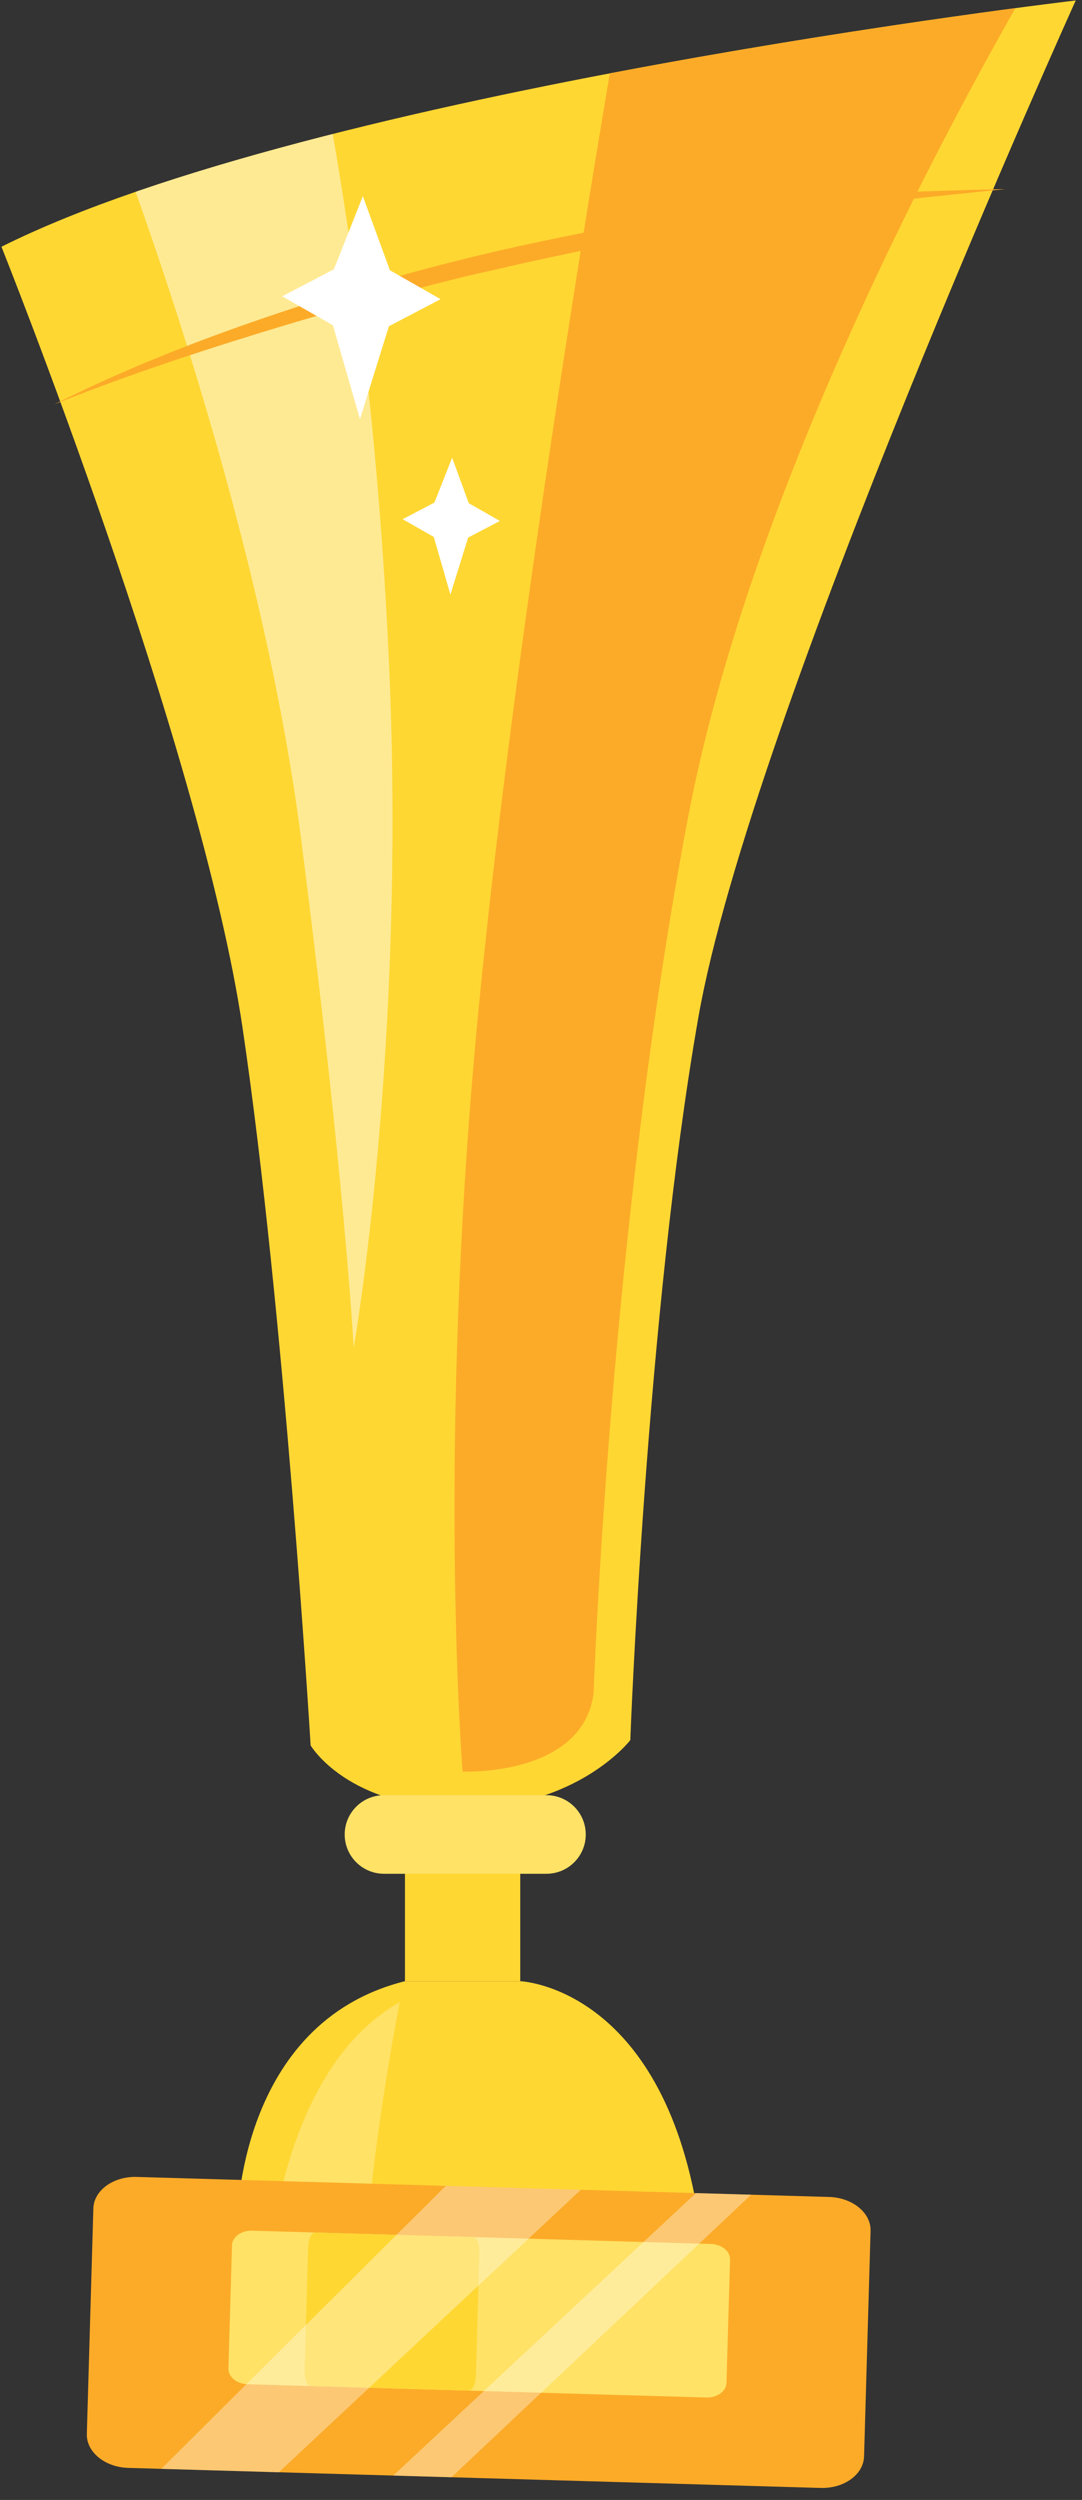 <svg width="87" height="201" viewBox="0 0 87 201" fill="none" xmlns="http://www.w3.org/2000/svg">
<rect x="0" y="0" width="87" height="201" fill="#333333" stroke="none"/>
<path d="M0.116 19.839C0.116 19.839 16.128 59.863 19.499 82.614C22.87 105.364 24.977 140.333 24.977 140.333C24.977 140.333 27.927 145.389 37.197 145.389C46.467 145.389 50.68 139.912 50.68 139.912C50.68 139.912 51.944 105.786 56.158 81.771C60.372 57.757 86.496 0.037 86.496 0.037C86.496 0.037 25.398 7.199 0.116 19.839Z" fill="#FFD733"/>
<path d="M32.562 143.704V159.292H41.832V143.282C41.832 143.282 31.93 144.336 32.562 143.704Z" fill="#FFD733"/>
<path d="M43.938 150.655H30.876C29.131 150.655 27.716 149.241 27.716 147.496C27.716 145.75 29.131 144.336 30.876 144.336H43.938C45.684 144.336 47.099 145.75 47.099 147.496C47.099 149.241 45.684 150.655 43.938 150.655Z" fill="#FFE266"/>
<path d="M19.078 178.672C19.078 178.672 19.078 162.662 32.562 159.292H41.832C41.832 159.292 53.209 159.713 56.158 178.251C56.158 178.251 51.102 182.885 38.461 182.885C25.82 182.885 19.078 178.672 19.078 178.672Z" fill="#FFD733"/>
<path d="M81.647 0.653C75.106 1.522 62.69 3.298 49.035 5.898C46.572 20.481 41.039 54.61 38.461 81.35C35.09 116.318 37.197 142.439 37.197 142.439C37.197 142.439 46.888 142.86 47.731 136.12C47.731 136.12 48.995 99.044 55.316 65.761C60.102 40.553 74.797 12.692 81.647 0.653Z" fill="#FCAB28"/>
<path d="M29.479 182.119C29.473 174.653 32.14 160.977 32.14 160.977C24.804 165.123 22.54 175.298 21.872 180.002C23.616 180.7 26.166 181.529 29.479 182.119Z" fill="#FFE266"/>
<path d="M10.997 175.029L66.662 176.64C68.548 176.694 70.043 177.917 70 179.37L69.476 197.502C69.433 198.956 67.871 200.09 65.985 200.035L10.32 198.424C8.434 198.37 6.94 197.147 6.982 195.694L7.507 177.562C7.549 176.108 9.112 174.975 10.997 175.029Z" fill="#FCAB28"/>
<path d="M20.271 179.351L57.155 180.418C58.028 180.444 58.72 181.01 58.701 181.683L58.414 191.592C58.394 192.265 57.671 192.79 56.797 192.765L19.913 191.698C19.04 191.673 18.348 191.107 18.367 190.433L18.654 180.525C18.673 179.851 19.397 179.326 20.271 179.351Z" fill="#FFE266"/>
<path d="M25.355 179.498L38.041 179.865C38.342 179.874 38.569 180.427 38.55 181.1L38.263 191.008C38.244 191.682 37.984 192.22 37.684 192.211L24.998 191.844C24.698 191.836 24.47 191.283 24.489 190.61L24.776 180.701C24.796 180.028 25.055 179.489 25.355 179.498Z" fill="#FFD733"/>
<g opacity="0.35">
<path d="M12.966 198.502L22.419 198.776L46.705 176.063L35.842 175.749L12.966 198.502Z" fill="white"/>
</g>
<g opacity="0.35">
<path d="M36.304 199.176L60.397 176.458L55.957 176.33L31.622 199.041L36.304 199.176Z" fill="white"/>
</g>
<g opacity="0.48">
<path d="M24.19 67.291C27.73 94.9 28.438 108.351 28.438 108.351C28.438 108.351 32.686 84.281 31.27 53.132C30.424 34.51 28.312 19.688 26.751 10.774C21.152 12.194 15.764 13.745 10.905 15.422C14.576 25.722 21.62 47.25 24.19 67.291Z" fill="#FFFFFD"/>
</g>
<path d="M4.364 32.511C10.244 29.562 16.398 27.166 22.642 25.086C28.89 23.008 35.241 21.223 41.675 19.803C48.11 18.404 54.597 17.202 61.144 16.475L63.596 16.182C64.411 16.076 65.23 15.993 66.052 15.939L70.974 15.558C72.612 15.418 74.26 15.396 75.903 15.338C77.546 15.279 79.19 15.237 80.832 15.208C74.289 15.868 67.767 16.542 61.292 17.57C54.809 18.516 48.376 19.769 41.984 21.184L37.196 22.277L32.436 23.489C29.268 24.315 26.113 25.198 22.974 26.135C16.703 28.029 10.464 30.063 4.364 32.511Z" fill="#FCAB28"/>
<path d="M26.85 21.649L29.175 15.776L31.351 21.73L35.426 24.055L31.27 26.231L28.945 33.698L26.768 26.149L22.694 23.825L26.85 21.649Z" fill="white"/>
<path d="M34.929 40.409L36.356 36.805L37.692 40.459L40.193 41.886L37.642 43.221L36.215 47.805L34.88 43.171L32.379 41.745L34.929 40.409Z" fill="white"/>
</svg>
